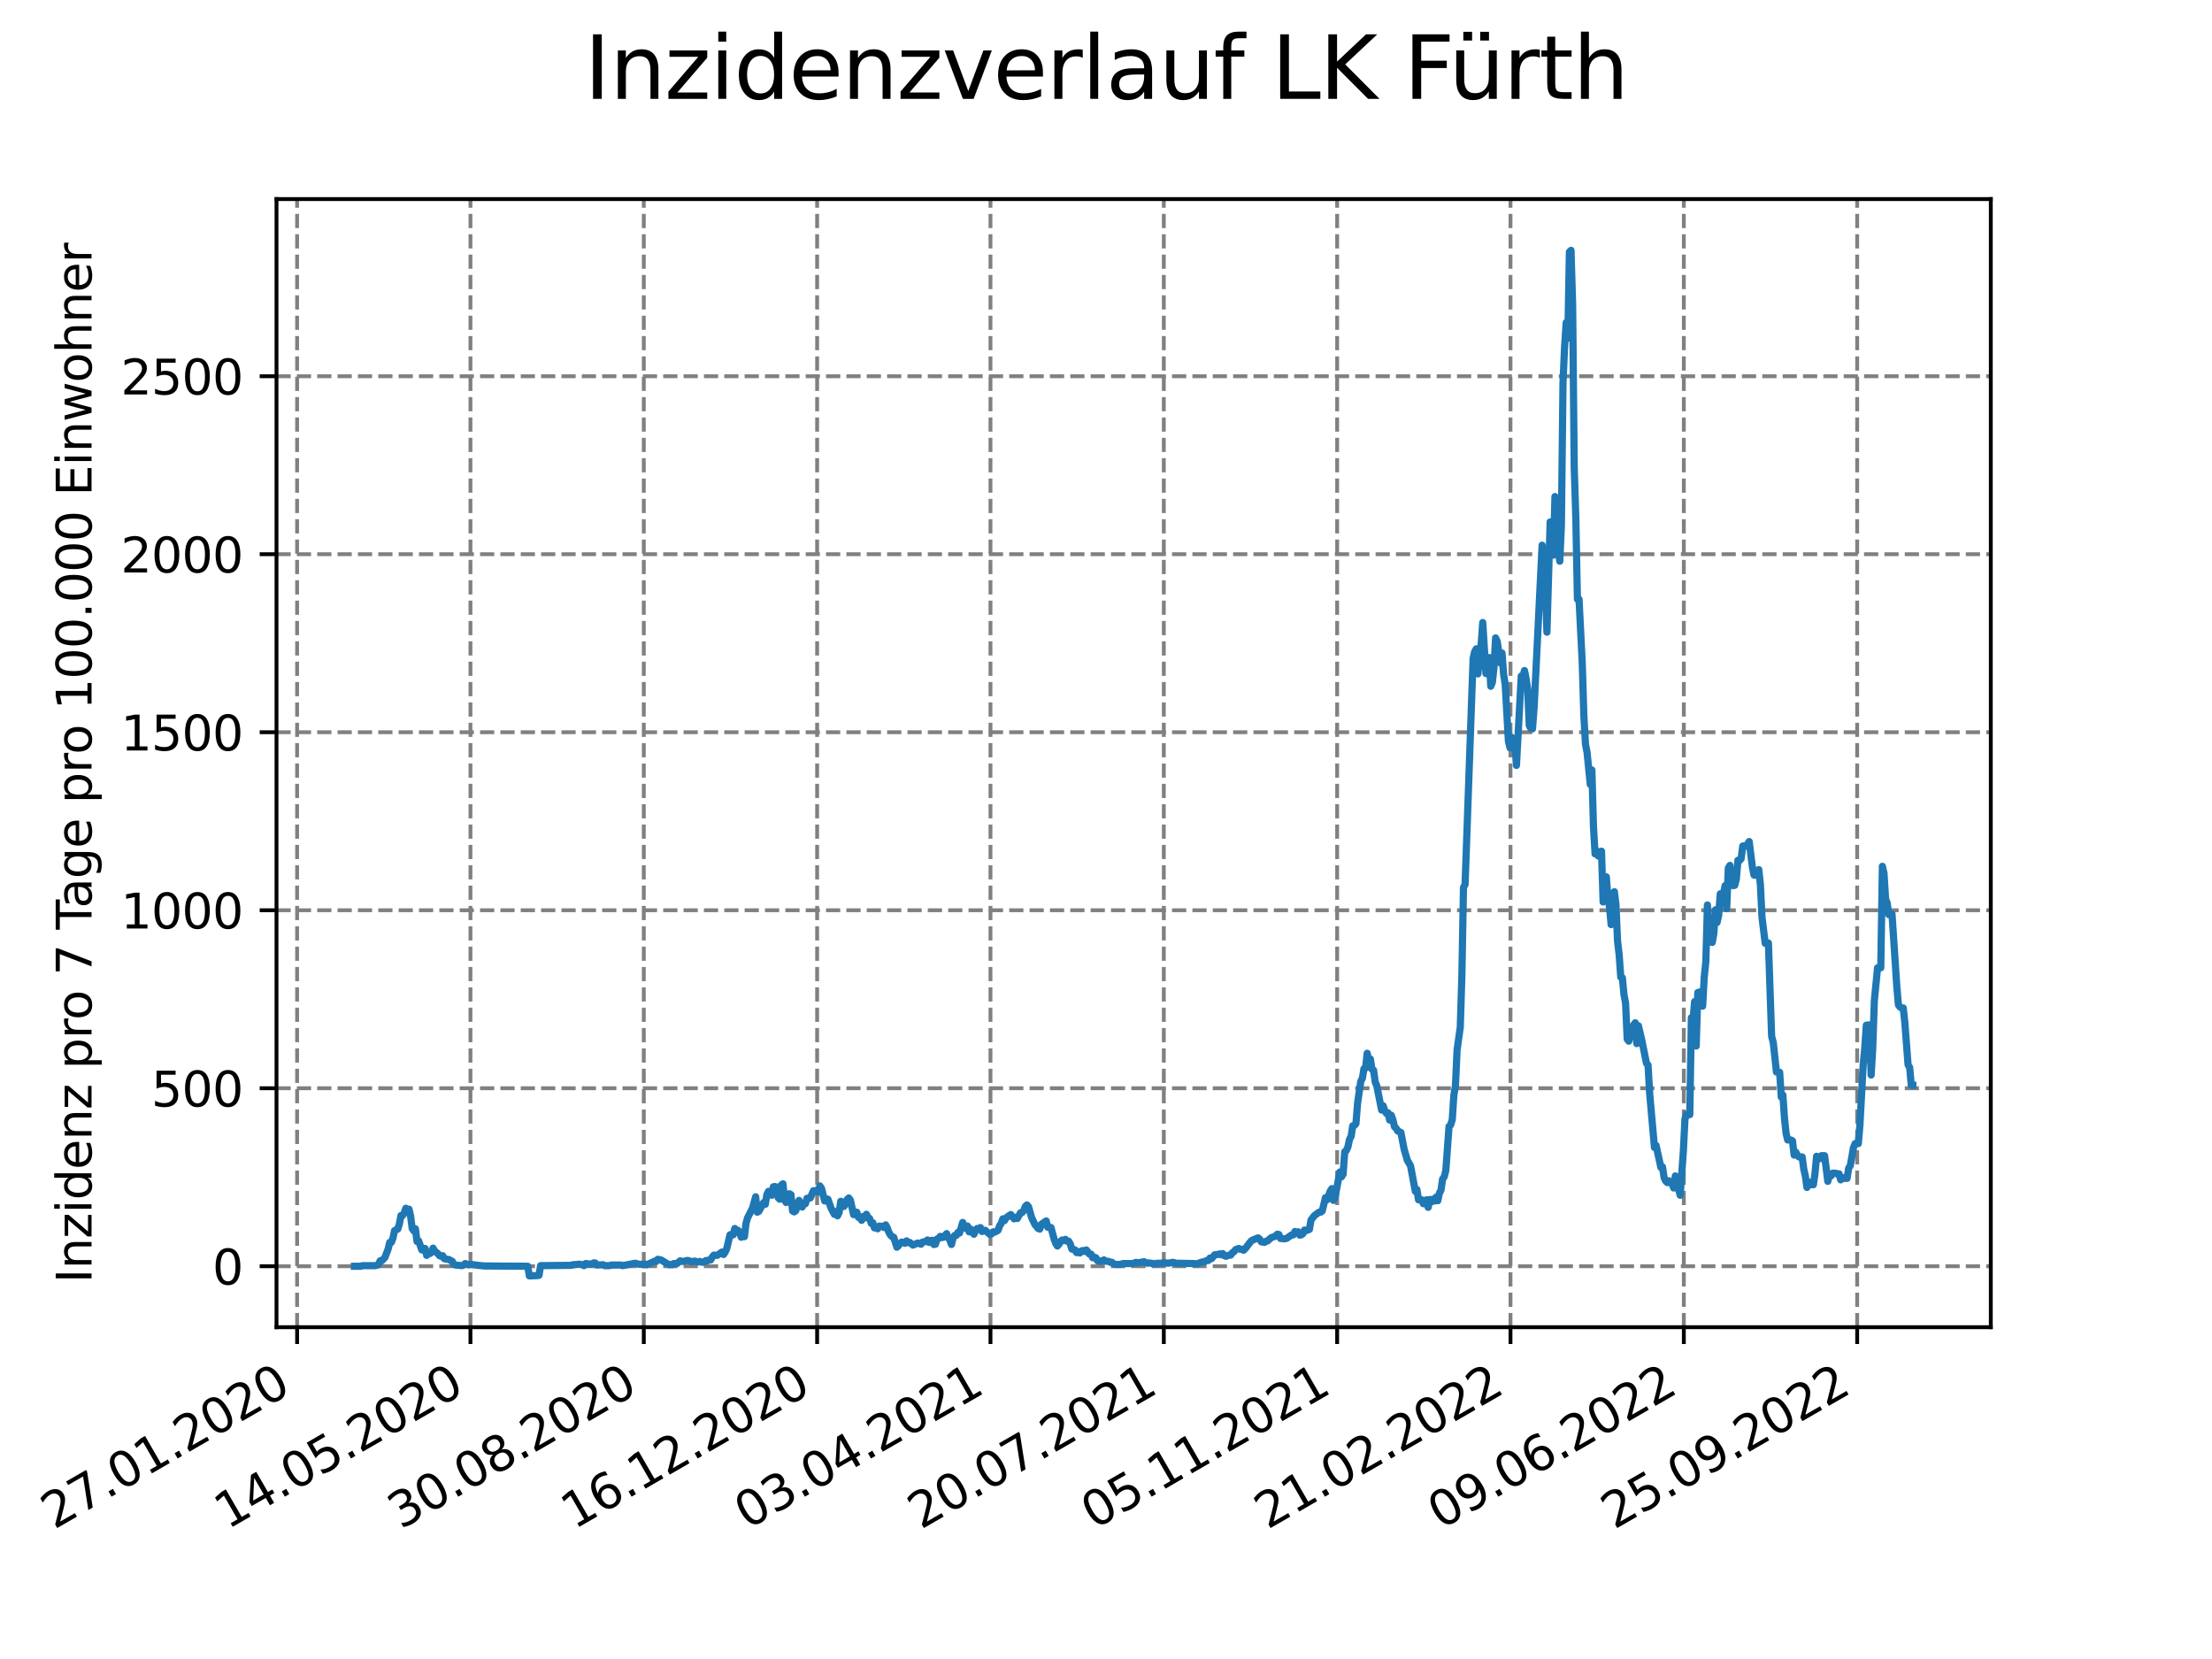 <?xml version="1.0" encoding="utf-8" standalone="no"?>
<!DOCTYPE svg PUBLIC "-//W3C//DTD SVG 1.1//EN"
  "http://www.w3.org/Graphics/SVG/1.1/DTD/svg11.dtd">
<svg xmlns:xlink="http://www.w3.org/1999/xlink" width="460.8pt" height="345.6pt" viewBox="0 0 460.8 345.6" xmlns="http://www.w3.org/2000/svg" version="1.1">
 <defs>
  <style type="text/css">*{stroke-linejoin: round; stroke-linecap: butt}</style>
 </defs>
 <g id="figure_1">
  <g id="patch_1">
   <path d="M 0 345.6 
L 460.8 345.6 
L 460.8 0 
L 0 0 
z
" style="fill: #ffffff"/>
  </g>
  <g id="axes_1">
   <g id="patch_2">
    <path d="M 57.6 276.48 
L 414.72 276.48 
L 414.72 41.472 
L 57.6 41.472 
z
" style="fill: #ffffff"/>
   </g>
   <g id="matplotlib.axis_1">
    <g id="xtick_1">
     <g id="line2d_1">
      <path d="M 61.894 276.48 
L 61.894 41.472 
" clip-path="url(#p64b90cb723)" style="fill: none; stroke-dasharray: 2.96,1.28; stroke-dashoffset: 0; stroke: #808080; stroke-width: 0.8"/>
     </g>
     <g id="line2d_2">
      <defs>
       <path id="m46b384f244" d="M 0 0 
L 0 3.5 
" style="stroke: #000000; stroke-width: 0.8"/>
      </defs>
      <g>
       <use xlink:href="#m46b384f244" x="61.894" y="276.48" style="stroke: #000000; stroke-width: 0.8"/>
      </g>
     </g>
     <g id="text_1">
      <!-- 27.01.2020 -->
      <g transform="translate(11.268 318.689) rotate(-30) scale(0.1 -0.1)">
       <defs>
        <path id="DejaVuSans-32" d="M 1228 531 
L 3431 531 
L 3431 0 
L 469 0 
L 469 531 
Q 828 903 1448 1529 
Q 2069 2156 2228 2338 
Q 2531 2678 2651 2914 
Q 2772 3150 2772 3378 
Q 2772 3750 2511 3984 
Q 2250 4219 1831 4219 
Q 1534 4219 1204 4116 
Q 875 4013 500 3803 
L 500 4441 
Q 881 4594 1212 4672 
Q 1544 4750 1819 4750 
Q 2544 4750 2975 4387 
Q 3406 4025 3406 3419 
Q 3406 3131 3298 2873 
Q 3191 2616 2906 2266 
Q 2828 2175 2409 1742 
Q 1991 1309 1228 531 
z
" transform="scale(0.016)"/>
        <path id="DejaVuSans-37" d="M 525 4666 
L 3525 4666 
L 3525 4397 
L 1831 0 
L 1172 0 
L 2766 4134 
L 525 4134 
L 525 4666 
z
" transform="scale(0.016)"/>
        <path id="DejaVuSans-2e" d="M 684 794 
L 1344 794 
L 1344 0 
L 684 0 
L 684 794 
z
" transform="scale(0.016)"/>
        <path id="DejaVuSans-30" d="M 2034 4250 
Q 1547 4250 1301 3770 
Q 1056 3291 1056 2328 
Q 1056 1369 1301 889 
Q 1547 409 2034 409 
Q 2525 409 2770 889 
Q 3016 1369 3016 2328 
Q 3016 3291 2770 3770 
Q 2525 4250 2034 4250 
z
M 2034 4750 
Q 2819 4750 3233 4129 
Q 3647 3509 3647 2328 
Q 3647 1150 3233 529 
Q 2819 -91 2034 -91 
Q 1250 -91 836 529 
Q 422 1150 422 2328 
Q 422 3509 836 4129 
Q 1250 4750 2034 4750 
z
" transform="scale(0.016)"/>
        <path id="DejaVuSans-31" d="M 794 531 
L 1825 531 
L 1825 4091 
L 703 3866 
L 703 4441 
L 1819 4666 
L 2450 4666 
L 2450 531 
L 3481 531 
L 3481 0 
L 794 0 
L 794 531 
z
" transform="scale(0.016)"/>
       </defs>
       <use xlink:href="#DejaVuSans-32"/>
       <use xlink:href="#DejaVuSans-37" x="63.623"/>
       <use xlink:href="#DejaVuSans-2e" x="127.246"/>
       <use xlink:href="#DejaVuSans-30" x="159.033"/>
       <use xlink:href="#DejaVuSans-31" x="222.656"/>
       <use xlink:href="#DejaVuSans-2e" x="286.279"/>
       <use xlink:href="#DejaVuSans-32" x="318.066"/>
       <use xlink:href="#DejaVuSans-30" x="381.689"/>
       <use xlink:href="#DejaVuSans-32" x="445.312"/>
       <use xlink:href="#DejaVuSans-30" x="508.936"/>
      </g>
     </g>
    </g>
    <g id="xtick_2">
     <g id="line2d_3">
      <path d="M 98.003 276.48 
L 98.003 41.472 
" clip-path="url(#p64b90cb723)" style="fill: none; stroke-dasharray: 2.96,1.28; stroke-dashoffset: 0; stroke: #808080; stroke-width: 0.8"/>
     </g>
     <g id="line2d_4">
      <g>
       <use xlink:href="#m46b384f244" x="98.003" y="276.48" style="stroke: #000000; stroke-width: 0.8"/>
      </g>
     </g>
     <g id="text_2">
      <!-- 14.05.2020 -->
      <g transform="translate(47.378 318.689) rotate(-30) scale(0.1 -0.1)">
       <defs>
        <path id="DejaVuSans-34" d="M 2419 4116 
L 825 1625 
L 2419 1625 
L 2419 4116 
z
M 2253 4666 
L 3047 4666 
L 3047 1625 
L 3713 1625 
L 3713 1100 
L 3047 1100 
L 3047 0 
L 2419 0 
L 2419 1100 
L 313 1100 
L 313 1709 
L 2253 4666 
z
" transform="scale(0.016)"/>
        <path id="DejaVuSans-35" d="M 691 4666 
L 3169 4666 
L 3169 4134 
L 1269 4134 
L 1269 2991 
Q 1406 3038 1543 3061 
Q 1681 3084 1819 3084 
Q 2600 3084 3056 2656 
Q 3513 2228 3513 1497 
Q 3513 744 3044 326 
Q 2575 -91 1722 -91 
Q 1428 -91 1123 -41 
Q 819 9 494 109 
L 494 744 
Q 775 591 1075 516 
Q 1375 441 1709 441 
Q 2250 441 2565 725 
Q 2881 1009 2881 1497 
Q 2881 1984 2565 2268 
Q 2250 2553 1709 2553 
Q 1456 2553 1204 2497 
Q 953 2441 691 2322 
L 691 4666 
z
" transform="scale(0.016)"/>
       </defs>
       <use xlink:href="#DejaVuSans-31"/>
       <use xlink:href="#DejaVuSans-34" x="63.623"/>
       <use xlink:href="#DejaVuSans-2e" x="127.246"/>
       <use xlink:href="#DejaVuSans-30" x="159.033"/>
       <use xlink:href="#DejaVuSans-35" x="222.656"/>
       <use xlink:href="#DejaVuSans-2e" x="286.279"/>
       <use xlink:href="#DejaVuSans-32" x="318.066"/>
       <use xlink:href="#DejaVuSans-30" x="381.689"/>
       <use xlink:href="#DejaVuSans-32" x="445.312"/>
       <use xlink:href="#DejaVuSans-30" x="508.936"/>
      </g>
     </g>
    </g>
    <g id="xtick_3">
     <g id="line2d_5">
      <path d="M 134.113 276.48 
L 134.113 41.472 
" clip-path="url(#p64b90cb723)" style="fill: none; stroke-dasharray: 2.96,1.28; stroke-dashoffset: 0; stroke: #808080; stroke-width: 0.8"/>
     </g>
     <g id="line2d_6">
      <g>
       <use xlink:href="#m46b384f244" x="134.113" y="276.48" style="stroke: #000000; stroke-width: 0.8"/>
      </g>
     </g>
     <g id="text_3">
      <!-- 30.08.2020 -->
      <g transform="translate(83.488 318.689) rotate(-30) scale(0.1 -0.1)">
       <defs>
        <path id="DejaVuSans-33" d="M 2597 2516 
Q 3050 2419 3304 2112 
Q 3559 1806 3559 1356 
Q 3559 666 3084 287 
Q 2609 -91 1734 -91 
Q 1441 -91 1130 -33 
Q 819 25 488 141 
L 488 750 
Q 750 597 1062 519 
Q 1375 441 1716 441 
Q 2309 441 2620 675 
Q 2931 909 2931 1356 
Q 2931 1769 2642 2001 
Q 2353 2234 1838 2234 
L 1294 2234 
L 1294 2753 
L 1863 2753 
Q 2328 2753 2575 2939 
Q 2822 3125 2822 3475 
Q 2822 3834 2567 4026 
Q 2313 4219 1838 4219 
Q 1578 4219 1281 4162 
Q 984 4106 628 3988 
L 628 4550 
Q 988 4650 1302 4700 
Q 1616 4750 1894 4750 
Q 2613 4750 3031 4423 
Q 3450 4097 3450 3541 
Q 3450 3153 3228 2886 
Q 3006 2619 2597 2516 
z
" transform="scale(0.016)"/>
        <path id="DejaVuSans-38" d="M 2034 2216 
Q 1584 2216 1326 1975 
Q 1069 1734 1069 1313 
Q 1069 891 1326 650 
Q 1584 409 2034 409 
Q 2484 409 2743 651 
Q 3003 894 3003 1313 
Q 3003 1734 2745 1975 
Q 2488 2216 2034 2216 
z
M 1403 2484 
Q 997 2584 770 2862 
Q 544 3141 544 3541 
Q 544 4100 942 4425 
Q 1341 4750 2034 4750 
Q 2731 4750 3128 4425 
Q 3525 4100 3525 3541 
Q 3525 3141 3298 2862 
Q 3072 2584 2669 2484 
Q 3125 2378 3379 2068 
Q 3634 1759 3634 1313 
Q 3634 634 3220 271 
Q 2806 -91 2034 -91 
Q 1263 -91 848 271 
Q 434 634 434 1313 
Q 434 1759 690 2068 
Q 947 2378 1403 2484 
z
M 1172 3481 
Q 1172 3119 1398 2916 
Q 1625 2713 2034 2713 
Q 2441 2713 2670 2916 
Q 2900 3119 2900 3481 
Q 2900 3844 2670 4047 
Q 2441 4250 2034 4250 
Q 1625 4250 1398 4047 
Q 1172 3844 1172 3481 
z
" transform="scale(0.016)"/>
       </defs>
       <use xlink:href="#DejaVuSans-33"/>
       <use xlink:href="#DejaVuSans-30" x="63.623"/>
       <use xlink:href="#DejaVuSans-2e" x="127.246"/>
       <use xlink:href="#DejaVuSans-30" x="159.033"/>
       <use xlink:href="#DejaVuSans-38" x="222.656"/>
       <use xlink:href="#DejaVuSans-2e" x="286.279"/>
       <use xlink:href="#DejaVuSans-32" x="318.066"/>
       <use xlink:href="#DejaVuSans-30" x="381.689"/>
       <use xlink:href="#DejaVuSans-32" x="445.312"/>
       <use xlink:href="#DejaVuSans-30" x="508.936"/>
      </g>
     </g>
    </g>
    <g id="xtick_4">
     <g id="line2d_7">
      <path d="M 170.223 276.48 
L 170.223 41.472 
" clip-path="url(#p64b90cb723)" style="fill: none; stroke-dasharray: 2.96,1.28; stroke-dashoffset: 0; stroke: #808080; stroke-width: 0.8"/>
     </g>
     <g id="line2d_8">
      <g>
       <use xlink:href="#m46b384f244" x="170.223" y="276.48" style="stroke: #000000; stroke-width: 0.8"/>
      </g>
     </g>
     <g id="text_4">
      <!-- 16.12.2020 -->
      <g transform="translate(119.598 318.689) rotate(-30) scale(0.1 -0.1)">
       <defs>
        <path id="DejaVuSans-36" d="M 2113 2584 
Q 1688 2584 1439 2293 
Q 1191 2003 1191 1497 
Q 1191 994 1439 701 
Q 1688 409 2113 409 
Q 2538 409 2786 701 
Q 3034 994 3034 1497 
Q 3034 2003 2786 2293 
Q 2538 2584 2113 2584 
z
M 3366 4563 
L 3366 3988 
Q 3128 4100 2886 4159 
Q 2644 4219 2406 4219 
Q 1781 4219 1451 3797 
Q 1122 3375 1075 2522 
Q 1259 2794 1537 2939 
Q 1816 3084 2150 3084 
Q 2853 3084 3261 2657 
Q 3669 2231 3669 1497 
Q 3669 778 3244 343 
Q 2819 -91 2113 -91 
Q 1303 -91 875 529 
Q 447 1150 447 2328 
Q 447 3434 972 4092 
Q 1497 4750 2381 4750 
Q 2619 4750 2861 4703 
Q 3103 4656 3366 4563 
z
" transform="scale(0.016)"/>
       </defs>
       <use xlink:href="#DejaVuSans-31"/>
       <use xlink:href="#DejaVuSans-36" x="63.623"/>
       <use xlink:href="#DejaVuSans-2e" x="127.246"/>
       <use xlink:href="#DejaVuSans-31" x="159.033"/>
       <use xlink:href="#DejaVuSans-32" x="222.656"/>
       <use xlink:href="#DejaVuSans-2e" x="286.279"/>
       <use xlink:href="#DejaVuSans-32" x="318.066"/>
       <use xlink:href="#DejaVuSans-30" x="381.689"/>
       <use xlink:href="#DejaVuSans-32" x="445.312"/>
       <use xlink:href="#DejaVuSans-30" x="508.936"/>
      </g>
     </g>
    </g>
    <g id="xtick_5">
     <g id="line2d_9">
      <path d="M 206.333 276.48 
L 206.333 41.472 
" clip-path="url(#p64b90cb723)" style="fill: none; stroke-dasharray: 2.96,1.28; stroke-dashoffset: 0; stroke: #808080; stroke-width: 0.8"/>
     </g>
     <g id="line2d_10">
      <g>
       <use xlink:href="#m46b384f244" x="206.333" y="276.48" style="stroke: #000000; stroke-width: 0.8"/>
      </g>
     </g>
     <g id="text_5">
      <!-- 03.04.2021 -->
      <g transform="translate(155.708 318.689) rotate(-30) scale(0.1 -0.1)">
       <use xlink:href="#DejaVuSans-30"/>
       <use xlink:href="#DejaVuSans-33" x="63.623"/>
       <use xlink:href="#DejaVuSans-2e" x="127.246"/>
       <use xlink:href="#DejaVuSans-30" x="159.033"/>
       <use xlink:href="#DejaVuSans-34" x="222.656"/>
       <use xlink:href="#DejaVuSans-2e" x="286.279"/>
       <use xlink:href="#DejaVuSans-32" x="318.066"/>
       <use xlink:href="#DejaVuSans-30" x="381.689"/>
       <use xlink:href="#DejaVuSans-32" x="445.312"/>
       <use xlink:href="#DejaVuSans-31" x="508.936"/>
      </g>
     </g>
    </g>
    <g id="xtick_6">
     <g id="line2d_11">
      <path d="M 242.443 276.48 
L 242.443 41.472 
" clip-path="url(#p64b90cb723)" style="fill: none; stroke-dasharray: 2.96,1.28; stroke-dashoffset: 0; stroke: #808080; stroke-width: 0.8"/>
     </g>
     <g id="line2d_12">
      <g>
       <use xlink:href="#m46b384f244" x="242.443" y="276.48" style="stroke: #000000; stroke-width: 0.8"/>
      </g>
     </g>
     <g id="text_6">
      <!-- 20.07.2021 -->
      <g transform="translate(191.818 318.689) rotate(-30) scale(0.1 -0.1)">
       <use xlink:href="#DejaVuSans-32"/>
       <use xlink:href="#DejaVuSans-30" x="63.623"/>
       <use xlink:href="#DejaVuSans-2e" x="127.246"/>
       <use xlink:href="#DejaVuSans-30" x="159.033"/>
       <use xlink:href="#DejaVuSans-37" x="222.656"/>
       <use xlink:href="#DejaVuSans-2e" x="286.279"/>
       <use xlink:href="#DejaVuSans-32" x="318.066"/>
       <use xlink:href="#DejaVuSans-30" x="381.689"/>
       <use xlink:href="#DejaVuSans-32" x="445.312"/>
       <use xlink:href="#DejaVuSans-31" x="508.936"/>
      </g>
     </g>
    </g>
    <g id="xtick_7">
     <g id="line2d_13">
      <path d="M 278.553 276.48 
L 278.553 41.472 
" clip-path="url(#p64b90cb723)" style="fill: none; stroke-dasharray: 2.96,1.28; stroke-dashoffset: 0; stroke: #808080; stroke-width: 0.8"/>
     </g>
     <g id="line2d_14">
      <g>
       <use xlink:href="#m46b384f244" x="278.553" y="276.48" style="stroke: #000000; stroke-width: 0.8"/>
      </g>
     </g>
     <g id="text_7">
      <!-- 05.11.2021 -->
      <g transform="translate(227.928 318.689) rotate(-30) scale(0.1 -0.1)">
       <use xlink:href="#DejaVuSans-30"/>
       <use xlink:href="#DejaVuSans-35" x="63.623"/>
       <use xlink:href="#DejaVuSans-2e" x="127.246"/>
       <use xlink:href="#DejaVuSans-31" x="159.033"/>
       <use xlink:href="#DejaVuSans-31" x="222.656"/>
       <use xlink:href="#DejaVuSans-2e" x="286.279"/>
       <use xlink:href="#DejaVuSans-32" x="318.066"/>
       <use xlink:href="#DejaVuSans-30" x="381.689"/>
       <use xlink:href="#DejaVuSans-32" x="445.312"/>
       <use xlink:href="#DejaVuSans-31" x="508.936"/>
      </g>
     </g>
    </g>
    <g id="xtick_8">
     <g id="line2d_15">
      <path d="M 314.663 276.48 
L 314.663 41.472 
" clip-path="url(#p64b90cb723)" style="fill: none; stroke-dasharray: 2.96,1.28; stroke-dashoffset: 0; stroke: #808080; stroke-width: 0.8"/>
     </g>
     <g id="line2d_16">
      <g>
       <use xlink:href="#m46b384f244" x="314.663" y="276.48" style="stroke: #000000; stroke-width: 0.8"/>
      </g>
     </g>
     <g id="text_8">
      <!-- 21.02.2022 -->
      <g transform="translate(264.038 318.689) rotate(-30) scale(0.1 -0.1)">
       <use xlink:href="#DejaVuSans-32"/>
       <use xlink:href="#DejaVuSans-31" x="63.623"/>
       <use xlink:href="#DejaVuSans-2e" x="127.246"/>
       <use xlink:href="#DejaVuSans-30" x="159.033"/>
       <use xlink:href="#DejaVuSans-32" x="222.656"/>
       <use xlink:href="#DejaVuSans-2e" x="286.279"/>
       <use xlink:href="#DejaVuSans-32" x="318.066"/>
       <use xlink:href="#DejaVuSans-30" x="381.689"/>
       <use xlink:href="#DejaVuSans-32" x="445.312"/>
       <use xlink:href="#DejaVuSans-32" x="508.936"/>
      </g>
     </g>
    </g>
    <g id="xtick_9">
     <g id="line2d_17">
      <path d="M 350.773 276.48 
L 350.773 41.472 
" clip-path="url(#p64b90cb723)" style="fill: none; stroke-dasharray: 2.96,1.28; stroke-dashoffset: 0; stroke: #808080; stroke-width: 0.8"/>
     </g>
     <g id="line2d_18">
      <g>
       <use xlink:href="#m46b384f244" x="350.773" y="276.48" style="stroke: #000000; stroke-width: 0.8"/>
      </g>
     </g>
     <g id="text_9">
      <!-- 09.06.2022 -->
      <g transform="translate(300.147 318.689) rotate(-30) scale(0.1 -0.1)">
       <defs>
        <path id="DejaVuSans-39" d="M 703 97 
L 703 672 
Q 941 559 1184 500 
Q 1428 441 1663 441 
Q 2288 441 2617 861 
Q 2947 1281 2994 2138 
Q 2813 1869 2534 1725 
Q 2256 1581 1919 1581 
Q 1219 1581 811 2004 
Q 403 2428 403 3163 
Q 403 3881 828 4315 
Q 1253 4750 1959 4750 
Q 2769 4750 3195 4129 
Q 3622 3509 3622 2328 
Q 3622 1225 3098 567 
Q 2575 -91 1691 -91 
Q 1453 -91 1209 -44 
Q 966 3 703 97 
z
M 1959 2075 
Q 2384 2075 2632 2365 
Q 2881 2656 2881 3163 
Q 2881 3666 2632 3958 
Q 2384 4250 1959 4250 
Q 1534 4250 1286 3958 
Q 1038 3666 1038 3163 
Q 1038 2656 1286 2365 
Q 1534 2075 1959 2075 
z
" transform="scale(0.016)"/>
       </defs>
       <use xlink:href="#DejaVuSans-30"/>
       <use xlink:href="#DejaVuSans-39" x="63.623"/>
       <use xlink:href="#DejaVuSans-2e" x="127.246"/>
       <use xlink:href="#DejaVuSans-30" x="159.033"/>
       <use xlink:href="#DejaVuSans-36" x="222.656"/>
       <use xlink:href="#DejaVuSans-2e" x="286.279"/>
       <use xlink:href="#DejaVuSans-32" x="318.066"/>
       <use xlink:href="#DejaVuSans-30" x="381.689"/>
       <use xlink:href="#DejaVuSans-32" x="445.312"/>
       <use xlink:href="#DejaVuSans-32" x="508.936"/>
      </g>
     </g>
    </g>
    <g id="xtick_10">
     <g id="line2d_19">
      <path d="M 386.883 276.48 
L 386.883 41.472 
" clip-path="url(#p64b90cb723)" style="fill: none; stroke-dasharray: 2.96,1.28; stroke-dashoffset: 0; stroke: #808080; stroke-width: 0.8"/>
     </g>
     <g id="line2d_20">
      <g>
       <use xlink:href="#m46b384f244" x="386.883" y="276.48" style="stroke: #000000; stroke-width: 0.8"/>
      </g>
     </g>
     <g id="text_10">
      <!-- 25.09.2022 -->
      <g transform="translate(336.257 318.689) rotate(-30) scale(0.1 -0.1)">
       <use xlink:href="#DejaVuSans-32"/>
       <use xlink:href="#DejaVuSans-35" x="63.623"/>
       <use xlink:href="#DejaVuSans-2e" x="127.246"/>
       <use xlink:href="#DejaVuSans-30" x="159.033"/>
       <use xlink:href="#DejaVuSans-39" x="222.656"/>
       <use xlink:href="#DejaVuSans-2e" x="286.279"/>
       <use xlink:href="#DejaVuSans-32" x="318.066"/>
       <use xlink:href="#DejaVuSans-30" x="381.689"/>
       <use xlink:href="#DejaVuSans-32" x="445.312"/>
       <use xlink:href="#DejaVuSans-32" x="508.936"/>
      </g>
     </g>
    </g>
   </g>
   <g id="matplotlib.axis_2">
    <g id="ytick_1">
     <g id="line2d_21">
      <path d="M 57.6 263.784 
L 414.72 263.784 
" clip-path="url(#p64b90cb723)" style="fill: none; stroke-dasharray: 2.96,1.28; stroke-dashoffset: 0; stroke: #808080; stroke-width: 0.8"/>
     </g>
     <g id="line2d_22">
      <defs>
       <path id="mcb8de6071c" d="M 0 0 
L -3.5 0 
" style="stroke: #000000; stroke-width: 0.8"/>
      </defs>
      <g>
       <use xlink:href="#mcb8de6071c" x="57.6" y="263.784" style="stroke: #000000; stroke-width: 0.8"/>
      </g>
     </g>
     <g id="text_11">
      <!-- 0 -->
      <g transform="translate(44.237 267.583) scale(0.1 -0.1)">
       <use xlink:href="#DejaVuSans-30"/>
      </g>
     </g>
    </g>
    <g id="ytick_2">
     <g id="line2d_23">
      <path d="M 57.6 226.702 
L 414.72 226.702 
" clip-path="url(#p64b90cb723)" style="fill: none; stroke-dasharray: 2.96,1.28; stroke-dashoffset: 0; stroke: #808080; stroke-width: 0.8"/>
     </g>
     <g id="line2d_24">
      <g>
       <use xlink:href="#mcb8de6071c" x="57.6" y="226.702" style="stroke: #000000; stroke-width: 0.8"/>
      </g>
     </g>
     <g id="text_12">
      <!-- 500 -->
      <g transform="translate(31.512 230.502) scale(0.1 -0.1)">
       <use xlink:href="#DejaVuSans-35"/>
       <use xlink:href="#DejaVuSans-30" x="63.623"/>
       <use xlink:href="#DejaVuSans-30" x="127.246"/>
      </g>
     </g>
    </g>
    <g id="ytick_3">
     <g id="line2d_25">
      <path d="M 57.6 189.62 
L 414.72 189.62 
" clip-path="url(#p64b90cb723)" style="fill: none; stroke-dasharray: 2.96,1.28; stroke-dashoffset: 0; stroke: #808080; stroke-width: 0.8"/>
     </g>
     <g id="line2d_26">
      <g>
       <use xlink:href="#mcb8de6071c" x="57.6" y="189.62" style="stroke: #000000; stroke-width: 0.8"/>
      </g>
     </g>
     <g id="text_13">
      <!-- 1000 -->
      <g transform="translate(25.15 193.42) scale(0.1 -0.1)">
       <use xlink:href="#DejaVuSans-31"/>
       <use xlink:href="#DejaVuSans-30" x="63.623"/>
       <use xlink:href="#DejaVuSans-30" x="127.246"/>
       <use xlink:href="#DejaVuSans-30" x="190.869"/>
      </g>
     </g>
    </g>
    <g id="ytick_4">
     <g id="line2d_27">
      <path d="M 57.6 152.539 
L 414.72 152.539 
" clip-path="url(#p64b90cb723)" style="fill: none; stroke-dasharray: 2.96,1.28; stroke-dashoffset: 0; stroke: #808080; stroke-width: 0.8"/>
     </g>
     <g id="line2d_28">
      <g>
       <use xlink:href="#mcb8de6071c" x="57.6" y="152.539" style="stroke: #000000; stroke-width: 0.8"/>
      </g>
     </g>
     <g id="text_14">
      <!-- 1500 -->
      <g transform="translate(25.15 156.338) scale(0.1 -0.1)">
       <use xlink:href="#DejaVuSans-31"/>
       <use xlink:href="#DejaVuSans-35" x="63.623"/>
       <use xlink:href="#DejaVuSans-30" x="127.246"/>
       <use xlink:href="#DejaVuSans-30" x="190.869"/>
      </g>
     </g>
    </g>
    <g id="ytick_5">
     <g id="line2d_29">
      <path d="M 57.6 115.457 
L 414.72 115.457 
" clip-path="url(#p64b90cb723)" style="fill: none; stroke-dasharray: 2.96,1.28; stroke-dashoffset: 0; stroke: #808080; stroke-width: 0.8"/>
     </g>
     <g id="line2d_30">
      <g>
       <use xlink:href="#mcb8de6071c" x="57.6" y="115.457" style="stroke: #000000; stroke-width: 0.8"/>
      </g>
     </g>
     <g id="text_15">
      <!-- 2000 -->
      <g transform="translate(25.15 119.256) scale(0.1 -0.1)">
       <use xlink:href="#DejaVuSans-32"/>
       <use xlink:href="#DejaVuSans-30" x="63.623"/>
       <use xlink:href="#DejaVuSans-30" x="127.246"/>
       <use xlink:href="#DejaVuSans-30" x="190.869"/>
      </g>
     </g>
    </g>
    <g id="ytick_6">
     <g id="line2d_31">
      <path d="M 57.6 78.375 
L 414.72 78.375 
" clip-path="url(#p64b90cb723)" style="fill: none; stroke-dasharray: 2.96,1.28; stroke-dashoffset: 0; stroke: #808080; stroke-width: 0.8"/>
     </g>
     <g id="line2d_32">
      <g>
       <use xlink:href="#mcb8de6071c" x="57.6" y="78.375" style="stroke: #000000; stroke-width: 0.8"/>
      </g>
     </g>
     <g id="text_16">
      <!-- 2500 -->
      <g transform="translate(25.15 82.174) scale(0.1 -0.1)">
       <use xlink:href="#DejaVuSans-32"/>
       <use xlink:href="#DejaVuSans-35" x="63.623"/>
       <use xlink:href="#DejaVuSans-30" x="127.246"/>
       <use xlink:href="#DejaVuSans-30" x="190.869"/>
      </g>
     </g>
    </g>
    <g id="text_17">
     <!-- Inzidenz pro 7 Tage pro 100.000 Einwohner -->
     <g transform="translate(19.07 267.301) rotate(-90) scale(0.1 -0.1)">
      <defs>
       <path id="DejaVuSans-49" d="M 628 4666 
L 1259 4666 
L 1259 0 
L 628 0 
L 628 4666 
z
" transform="scale(0.016)"/>
       <path id="DejaVuSans-6e" d="M 3513 2113 
L 3513 0 
L 2938 0 
L 2938 2094 
Q 2938 2591 2744 2837 
Q 2550 3084 2163 3084 
Q 1697 3084 1428 2787 
Q 1159 2491 1159 1978 
L 1159 0 
L 581 0 
L 581 3500 
L 1159 3500 
L 1159 2956 
Q 1366 3272 1645 3428 
Q 1925 3584 2291 3584 
Q 2894 3584 3203 3211 
Q 3513 2838 3513 2113 
z
" transform="scale(0.016)"/>
       <path id="DejaVuSans-7a" d="M 353 3500 
L 3084 3500 
L 3084 2975 
L 922 459 
L 3084 459 
L 3084 0 
L 275 0 
L 275 525 
L 2438 3041 
L 353 3041 
L 353 3500 
z
" transform="scale(0.016)"/>
       <path id="DejaVuSans-69" d="M 603 3500 
L 1178 3500 
L 1178 0 
L 603 0 
L 603 3500 
z
M 603 4863 
L 1178 4863 
L 1178 4134 
L 603 4134 
L 603 4863 
z
" transform="scale(0.016)"/>
       <path id="DejaVuSans-64" d="M 2906 2969 
L 2906 4863 
L 3481 4863 
L 3481 0 
L 2906 0 
L 2906 525 
Q 2725 213 2448 61 
Q 2172 -91 1784 -91 
Q 1150 -91 751 415 
Q 353 922 353 1747 
Q 353 2572 751 3078 
Q 1150 3584 1784 3584 
Q 2172 3584 2448 3432 
Q 2725 3281 2906 2969 
z
M 947 1747 
Q 947 1113 1208 752 
Q 1469 391 1925 391 
Q 2381 391 2643 752 
Q 2906 1113 2906 1747 
Q 2906 2381 2643 2742 
Q 2381 3103 1925 3103 
Q 1469 3103 1208 2742 
Q 947 2381 947 1747 
z
" transform="scale(0.016)"/>
       <path id="DejaVuSans-65" d="M 3597 1894 
L 3597 1613 
L 953 1613 
Q 991 1019 1311 708 
Q 1631 397 2203 397 
Q 2534 397 2845 478 
Q 3156 559 3463 722 
L 3463 178 
Q 3153 47 2828 -22 
Q 2503 -91 2169 -91 
Q 1331 -91 842 396 
Q 353 884 353 1716 
Q 353 2575 817 3079 
Q 1281 3584 2069 3584 
Q 2775 3584 3186 3129 
Q 3597 2675 3597 1894 
z
M 3022 2063 
Q 3016 2534 2758 2815 
Q 2500 3097 2075 3097 
Q 1594 3097 1305 2825 
Q 1016 2553 972 2059 
L 3022 2063 
z
" transform="scale(0.016)"/>
       <path id="DejaVuSans-20" transform="scale(0.016)"/>
       <path id="DejaVuSans-70" d="M 1159 525 
L 1159 -1331 
L 581 -1331 
L 581 3500 
L 1159 3500 
L 1159 2969 
Q 1341 3281 1617 3432 
Q 1894 3584 2278 3584 
Q 2916 3584 3314 3078 
Q 3713 2572 3713 1747 
Q 3713 922 3314 415 
Q 2916 -91 2278 -91 
Q 1894 -91 1617 61 
Q 1341 213 1159 525 
z
M 3116 1747 
Q 3116 2381 2855 2742 
Q 2594 3103 2138 3103 
Q 1681 3103 1420 2742 
Q 1159 2381 1159 1747 
Q 1159 1113 1420 752 
Q 1681 391 2138 391 
Q 2594 391 2855 752 
Q 3116 1113 3116 1747 
z
" transform="scale(0.016)"/>
       <path id="DejaVuSans-72" d="M 2631 2963 
Q 2534 3019 2420 3045 
Q 2306 3072 2169 3072 
Q 1681 3072 1420 2755 
Q 1159 2438 1159 1844 
L 1159 0 
L 581 0 
L 581 3500 
L 1159 3500 
L 1159 2956 
Q 1341 3275 1631 3429 
Q 1922 3584 2338 3584 
Q 2397 3584 2469 3576 
Q 2541 3569 2628 3553 
L 2631 2963 
z
" transform="scale(0.016)"/>
       <path id="DejaVuSans-6f" d="M 1959 3097 
Q 1497 3097 1228 2736 
Q 959 2375 959 1747 
Q 959 1119 1226 758 
Q 1494 397 1959 397 
Q 2419 397 2687 759 
Q 2956 1122 2956 1747 
Q 2956 2369 2687 2733 
Q 2419 3097 1959 3097 
z
M 1959 3584 
Q 2709 3584 3137 3096 
Q 3566 2609 3566 1747 
Q 3566 888 3137 398 
Q 2709 -91 1959 -91 
Q 1206 -91 779 398 
Q 353 888 353 1747 
Q 353 2609 779 3096 
Q 1206 3584 1959 3584 
z
" transform="scale(0.016)"/>
       <path id="DejaVuSans-54" d="M -19 4666 
L 3928 4666 
L 3928 4134 
L 2272 4134 
L 2272 0 
L 1638 0 
L 1638 4134 
L -19 4134 
L -19 4666 
z
" transform="scale(0.016)"/>
       <path id="DejaVuSans-61" d="M 2194 1759 
Q 1497 1759 1228 1600 
Q 959 1441 959 1056 
Q 959 750 1161 570 
Q 1363 391 1709 391 
Q 2188 391 2477 730 
Q 2766 1069 2766 1631 
L 2766 1759 
L 2194 1759 
z
M 3341 1997 
L 3341 0 
L 2766 0 
L 2766 531 
Q 2569 213 2275 61 
Q 1981 -91 1556 -91 
Q 1019 -91 701 211 
Q 384 513 384 1019 
Q 384 1609 779 1909 
Q 1175 2209 1959 2209 
L 2766 2209 
L 2766 2266 
Q 2766 2663 2505 2880 
Q 2244 3097 1772 3097 
Q 1472 3097 1187 3025 
Q 903 2953 641 2809 
L 641 3341 
Q 956 3463 1253 3523 
Q 1550 3584 1831 3584 
Q 2591 3584 2966 3190 
Q 3341 2797 3341 1997 
z
" transform="scale(0.016)"/>
       <path id="DejaVuSans-67" d="M 2906 1791 
Q 2906 2416 2648 2759 
Q 2391 3103 1925 3103 
Q 1463 3103 1205 2759 
Q 947 2416 947 1791 
Q 947 1169 1205 825 
Q 1463 481 1925 481 
Q 2391 481 2648 825 
Q 2906 1169 2906 1791 
z
M 3481 434 
Q 3481 -459 3084 -895 
Q 2688 -1331 1869 -1331 
Q 1566 -1331 1297 -1286 
Q 1028 -1241 775 -1147 
L 775 -588 
Q 1028 -725 1275 -790 
Q 1522 -856 1778 -856 
Q 2344 -856 2625 -561 
Q 2906 -266 2906 331 
L 2906 616 
Q 2728 306 2450 153 
Q 2172 0 1784 0 
Q 1141 0 747 490 
Q 353 981 353 1791 
Q 353 2603 747 3093 
Q 1141 3584 1784 3584 
Q 2172 3584 2450 3431 
Q 2728 3278 2906 2969 
L 2906 3500 
L 3481 3500 
L 3481 434 
z
" transform="scale(0.016)"/>
       <path id="DejaVuSans-45" d="M 628 4666 
L 3578 4666 
L 3578 4134 
L 1259 4134 
L 1259 2753 
L 3481 2753 
L 3481 2222 
L 1259 2222 
L 1259 531 
L 3634 531 
L 3634 0 
L 628 0 
L 628 4666 
z
" transform="scale(0.016)"/>
       <path id="DejaVuSans-77" d="M 269 3500 
L 844 3500 
L 1563 769 
L 2278 3500 
L 2956 3500 
L 3675 769 
L 4391 3500 
L 4966 3500 
L 4050 0 
L 3372 0 
L 2619 2869 
L 1863 0 
L 1184 0 
L 269 3500 
z
" transform="scale(0.016)"/>
       <path id="DejaVuSans-68" d="M 3513 2113 
L 3513 0 
L 2938 0 
L 2938 2094 
Q 2938 2591 2744 2837 
Q 2550 3084 2163 3084 
Q 1697 3084 1428 2787 
Q 1159 2491 1159 1978 
L 1159 0 
L 581 0 
L 581 4863 
L 1159 4863 
L 1159 2956 
Q 1366 3272 1645 3428 
Q 1925 3584 2291 3584 
Q 2894 3584 3203 3211 
Q 3513 2838 3513 2113 
z
" transform="scale(0.016)"/>
      </defs>
      <use xlink:href="#DejaVuSans-49"/>
      <use xlink:href="#DejaVuSans-6e" x="29.492"/>
      <use xlink:href="#DejaVuSans-7a" x="92.871"/>
      <use xlink:href="#DejaVuSans-69" x="145.361"/>
      <use xlink:href="#DejaVuSans-64" x="173.145"/>
      <use xlink:href="#DejaVuSans-65" x="236.621"/>
      <use xlink:href="#DejaVuSans-6e" x="298.145"/>
      <use xlink:href="#DejaVuSans-7a" x="361.523"/>
      <use xlink:href="#DejaVuSans-20" x="414.014"/>
      <use xlink:href="#DejaVuSans-70" x="445.801"/>
      <use xlink:href="#DejaVuSans-72" x="509.277"/>
      <use xlink:href="#DejaVuSans-6f" x="548.141"/>
      <use xlink:href="#DejaVuSans-20" x="609.322"/>
      <use xlink:href="#DejaVuSans-37" x="641.109"/>
      <use xlink:href="#DejaVuSans-20" x="704.732"/>
      <use xlink:href="#DejaVuSans-54" x="736.52"/>
      <use xlink:href="#DejaVuSans-61" x="781.104"/>
      <use xlink:href="#DejaVuSans-67" x="842.383"/>
      <use xlink:href="#DejaVuSans-65" x="905.859"/>
      <use xlink:href="#DejaVuSans-20" x="967.383"/>
      <use xlink:href="#DejaVuSans-70" x="999.17"/>
      <use xlink:href="#DejaVuSans-72" x="1062.646"/>
      <use xlink:href="#DejaVuSans-6f" x="1101.51"/>
      <use xlink:href="#DejaVuSans-20" x="1162.691"/>
      <use xlink:href="#DejaVuSans-31" x="1194.479"/>
      <use xlink:href="#DejaVuSans-30" x="1258.102"/>
      <use xlink:href="#DejaVuSans-30" x="1321.725"/>
      <use xlink:href="#DejaVuSans-2e" x="1385.348"/>
      <use xlink:href="#DejaVuSans-30" x="1417.135"/>
      <use xlink:href="#DejaVuSans-30" x="1480.758"/>
      <use xlink:href="#DejaVuSans-30" x="1544.381"/>
      <use xlink:href="#DejaVuSans-20" x="1608.004"/>
      <use xlink:href="#DejaVuSans-45" x="1639.791"/>
      <use xlink:href="#DejaVuSans-69" x="1702.975"/>
      <use xlink:href="#DejaVuSans-6e" x="1730.758"/>
      <use xlink:href="#DejaVuSans-77" x="1794.137"/>
      <use xlink:href="#DejaVuSans-6f" x="1875.924"/>
      <use xlink:href="#DejaVuSans-68" x="1937.105"/>
      <use xlink:href="#DejaVuSans-6e" x="2000.484"/>
      <use xlink:href="#DejaVuSans-65" x="2063.863"/>
      <use xlink:href="#DejaVuSans-72" x="2125.387"/>
     </g>
    </g>
   </g>
   <g id="line2d_33">
    <path d="M 73.833 263.784 
L 75.17 263.784 
L 75.504 263.658 
L 78.179 263.658 
L 78.848 263.469 
L 79.182 262.651 
L 79.517 262.651 
L 80.185 261.959 
L 80.854 260.197 
L 81.188 258.813 
L 81.523 258.813 
L 81.857 257.932 
L 82.191 256.358 
L 82.86 256.044 
L 83.195 254.974 
L 83.529 253.212 
L 83.863 253.212 
L 84.198 252.709 
L 84.532 251.702 
L 84.866 252.142 
L 85.201 251.891 
L 85.535 253.338 
L 85.869 255.918 
L 86.204 256.421 
L 86.538 255.981 
L 86.872 258.624 
L 87.207 258.498 
L 87.875 260.386 
L 88.21 260.134 
L 88.544 260.071 
L 88.879 261.519 
L 89.213 261.015 
L 89.547 261.141 
L 89.882 260.889 
L 90.216 260.008 
L 90.55 260.638 
L 91.219 261.141 
L 91.553 261.582 
L 91.888 261.707 
L 92.222 261.582 
L 92.556 262.211 
L 93.559 262.4 
L 94.228 262.777 
L 94.562 263.407 
L 94.897 263.532 
L 95.566 263.595 
L 96.234 263.658 
L 96.569 263.532 
L 96.903 263.218 
L 97.572 263.469 
L 98.24 263.407 
L 99.578 263.595 
L 100.246 263.658 
L 100.915 263.721 
L 109.943 263.784 
L 110.277 265.798 
L 111.949 265.735 
L 112.283 265.672 
L 112.617 263.658 
L 118.97 263.595 
L 119.304 263.469 
L 120.307 263.407 
L 120.642 263.344 
L 121.311 263.469 
L 121.645 263.658 
L 121.979 263.218 
L 122.982 263.344 
L 123.317 263.281 
L 123.651 263.092 
L 123.985 263.092 
L 124.32 263.532 
L 125.657 263.469 
L 125.991 263.658 
L 126.994 263.658 
L 127.329 263.532 
L 129.335 263.532 
L 129.669 263.658 
L 132.344 263.155 
L 133.013 263.344 
L 133.347 263.407 
L 133.682 263.344 
L 134.016 263.469 
L 134.35 263.344 
L 134.685 263.469 
L 136.022 262.903 
L 136.356 262.714 
L 136.691 262.777 
L 137.025 262.337 
L 137.694 262.463 
L 139.365 263.469 
L 139.7 263.407 
L 140.034 263.469 
L 140.369 263.218 
L 141.037 263.218 
L 141.706 262.651 
L 142.04 262.777 
L 142.709 262.714 
L 143.043 262.588 
L 143.378 262.588 
L 144.046 262.84 
L 144.715 262.714 
L 145.384 262.903 
L 145.718 262.777 
L 146.387 262.966 
L 146.721 262.84 
L 147.056 262.588 
L 147.39 262.651 
L 147.724 262.463 
L 148.059 262.463 
L 148.393 261.833 
L 148.727 261.456 
L 149.396 261.519 
L 150.399 260.826 
L 150.733 261.33 
L 151.068 260.826 
L 151.402 260.071 
L 152.071 257.239 
L 152.405 257.114 
L 152.739 257.239 
L 153.074 255.918 
L 153.408 256.547 
L 153.743 256.296 
L 154.077 256.799 
L 154.411 257.743 
L 154.746 257.239 
L 155.08 257.617 
L 155.414 254.785 
L 155.749 253.653 
L 156.752 251.702 
L 157.42 249.31 
L 157.755 252.52 
L 158.089 252.331 
L 159.092 250.506 
L 159.427 250.884 
L 159.761 248.807 
L 160.095 248.178 
L 160.764 248.996 
L 161.098 247.234 
L 161.433 247.171 
L 161.767 247.297 
L 162.101 249.499 
L 162.436 249.814 
L 162.77 246.856 
L 163.104 246.605 
L 163.439 250.003 
L 163.773 250.506 
L 164.107 250.003 
L 164.442 248.681 
L 164.776 248.87 
L 165.11 252.268 
L 165.445 252.457 
L 165.779 252.205 
L 166.448 250.066 
L 166.782 251.135 
L 167.117 251.45 
L 167.451 250.632 
L 167.785 250.758 
L 168.12 249.625 
L 168.788 249.562 
L 169.457 248.052 
L 169.791 248.241 
L 170.126 247.926 
L 170.46 248.304 
L 170.794 247.045 
L 171.129 247.548 
L 171.797 250.191 
L 172.132 249.751 
L 172.466 249.814 
L 173.135 251.702 
L 173.804 252.96 
L 174.138 252.394 
L 174.472 253.275 
L 174.807 252.583 
L 175.141 250.254 
L 175.475 250.38 
L 175.81 251.324 
L 176.144 250.821 
L 176.478 249.877 
L 176.813 249.562 
L 177.147 250.003 
L 177.816 253.023 
L 178.15 252.96 
L 178.485 252.52 
L 178.819 253.59 
L 179.153 253.59 
L 179.488 254.219 
L 179.822 253.401 
L 180.156 253.715 
L 180.491 252.96 
L 180.825 253.59 
L 181.159 253.841 
L 181.494 254.848 
L 181.828 254.722 
L 182.162 255.792 
L 182.497 255.666 
L 182.831 255.981 
L 183.165 255.415 
L 183.834 255.477 
L 184.168 255.729 
L 184.503 255.163 
L 184.837 255.792 
L 185.172 256.736 
L 185.506 257.302 
L 185.84 257.617 
L 186.175 257.743 
L 186.843 259.82 
L 187.178 259.505 
L 187.512 259.001 
L 187.846 258.75 
L 188.515 259.001 
L 188.849 258.498 
L 189.184 258.876 
L 189.518 258.813 
L 190.187 259.379 
L 191.19 258.939 
L 191.859 259.19 
L 192.193 258.75 
L 192.862 258.624 
L 193.196 258.309 
L 193.53 258.813 
L 193.865 258.435 
L 194.199 258.372 
L 194.533 259.253 
L 194.868 259.19 
L 195.202 258.12 
L 195.536 257.995 
L 195.871 257.554 
L 196.205 257.806 
L 196.539 257.743 
L 197.208 256.988 
L 197.542 257.869 
L 197.877 258.309 
L 198.211 259.253 
L 198.546 257.869 
L 198.88 257.365 
L 199.214 257.365 
L 199.549 256.736 
L 199.883 256.862 
L 200.552 254.659 
L 200.886 255.477 
L 201.22 255.918 
L 201.555 255.415 
L 201.889 256.61 
L 202.223 256.044 
L 202.558 256.736 
L 202.892 257.114 
L 203.226 256.358 
L 203.561 255.918 
L 203.895 255.981 
L 204.23 255.729 
L 204.564 256.547 
L 205.233 256.296 
L 206.236 257.177 
L 206.57 257.051 
L 206.904 256.61 
L 207.239 256.673 
L 207.907 256.296 
L 208.242 255.352 
L 208.576 254.848 
L 208.91 253.904 
L 209.245 254.282 
L 209.579 253.715 
L 210.248 253.212 
L 210.582 253.023 
L 211.251 253.904 
L 211.585 253.59 
L 211.92 253.841 
L 212.588 252.646 
L 212.923 252.583 
L 213.257 252.205 
L 213.591 251.324 
L 213.926 251.01 
L 214.26 251.387 
L 214.929 253.715 
L 215.597 255.1 
L 216.266 255.918 
L 216.6 256.044 
L 216.935 255.037 
L 217.938 254.345 
L 218.272 255.666 
L 218.607 255.603 
L 218.941 255.729 
L 219.61 258.183 
L 219.944 259.064 
L 220.278 259.568 
L 220.613 259.19 
L 220.947 258.561 
L 221.281 258.309 
L 221.616 258.435 
L 221.95 258.183 
L 222.284 258.561 
L 222.619 258.561 
L 222.953 259.127 
L 223.287 260.197 
L 223.956 260.386 
L 224.291 260.952 
L 224.625 260.764 
L 224.959 261.015 
L 225.294 260.575 
L 225.628 260.512 
L 225.962 260.701 
L 226.297 260.386 
L 226.965 261.267 
L 227.3 261.267 
L 227.634 262.022 
L 227.968 261.896 
L 228.303 262.022 
L 228.637 262.651 
L 228.971 262.651 
L 229.306 262.777 
L 229.975 262.463 
L 230.309 262.714 
L 230.978 262.777 
L 231.312 262.966 
L 231.646 262.966 
L 231.981 263.281 
L 232.315 263.407 
L 233.318 263.407 
L 233.987 263.218 
L 235.993 263.218 
L 236.662 262.966 
L 236.996 263.092 
L 238.333 262.84 
L 239.002 263.155 
L 239.336 263.092 
L 240.674 263.281 
L 241.008 263.155 
L 242.011 263.155 
L 242.345 263.029 
L 243.349 263.155 
L 244.352 262.966 
L 245.02 263.155 
L 248.698 263.218 
L 249.367 263.281 
L 250.036 263.029 
L 250.37 262.903 
L 250.704 262.903 
L 251.373 262.588 
L 251.707 262.588 
L 252.042 262.085 
L 252.376 262.211 
L 253.045 261.393 
L 253.713 261.33 
L 254.048 261.204 
L 254.382 261.393 
L 254.716 261.141 
L 255.051 261.582 
L 255.385 261.707 
L 256.054 261.456 
L 256.388 261.456 
L 256.723 260.952 
L 257.057 260.764 
L 257.391 260.323 
L 258.06 260.071 
L 258.394 260.26 
L 258.729 260.26 
L 259.063 260.449 
L 259.397 260.134 
L 260.4 258.813 
L 260.735 258.435 
L 261.738 257.995 
L 262.072 257.869 
L 262.407 258.12 
L 262.741 258.687 
L 263.41 258.813 
L 263.744 258.561 
L 264.078 258.498 
L 264.747 257.869 
L 265.75 257.491 
L 266.084 257.114 
L 266.419 257.177 
L 266.753 257.995 
L 267.422 258.058 
L 267.756 258.058 
L 268.09 257.932 
L 269.094 257.239 
L 269.428 257.239 
L 269.762 256.547 
L 270.097 256.673 
L 270.431 256.61 
L 270.765 257.302 
L 271.1 257.239 
L 271.434 256.988 
L 271.768 256.233 
L 272.103 256.358 
L 272.771 256.107 
L 273.106 254.156 
L 273.774 253.275 
L 274.778 252.52 
L 275.112 252.52 
L 275.446 252.268 
L 276.115 249.499 
L 276.449 249.94 
L 277.118 248.115 
L 277.452 247.611 
L 277.787 250.066 
L 278.121 249.31 
L 279.124 244.15 
L 279.458 245.157 
L 279.793 244.591 
L 280.127 239.934 
L 280.461 239.682 
L 280.796 238.927 
L 281.13 237.354 
L 281.465 236.725 
L 281.799 234.522 
L 282.133 234.459 
L 282.468 234.082 
L 282.802 229.865 
L 283.471 225.272 
L 283.805 224.642 
L 284.139 222.629 
L 284.474 222.503 
L 284.808 219.419 
L 285.142 220.93 
L 285.477 220.615 
L 285.811 222.754 
L 286.145 222.943 
L 286.48 225.397 
L 286.814 226.216 
L 287.817 231.25 
L 288.152 230.369 
L 288.486 231.439 
L 288.82 231.942 
L 289.155 231.816 
L 289.489 233.327 
L 289.823 232.32 
L 290.158 233.264 
L 290.492 234.711 
L 290.826 235.026 
L 291.161 235.592 
L 291.829 235.907 
L 292.498 239.368 
L 293.167 241.696 
L 293.835 242.829 
L 294.839 248.178 
L 295.173 247.8 
L 295.507 249.94 
L 296.176 249.94 
L 296.51 250.758 
L 296.845 250.569 
L 297.179 249.94 
L 297.513 251.513 
L 297.848 249.877 
L 298.182 250.38 
L 298.516 249.814 
L 298.851 250.191 
L 299.185 249.373 
L 299.519 250.129 
L 299.854 248.555 
L 300.188 247.926 
L 300.523 245.598 
L 300.857 245.157 
L 301.191 243.836 
L 301.86 234.648 
L 302.194 234.333 
L 302.529 233.264 
L 302.863 228.166 
L 303.197 226.216 
L 303.532 218.727 
L 304.2 214.007 
L 304.535 203.246 
L 304.869 184.871 
L 305.203 184.242 
L 306.875 137.171 
L 307.21 135.724 
L 307.544 135.157 
L 307.878 140.381 
L 308.213 136.668 
L 308.547 134.276 
L 308.881 129.683 
L 309.55 140.318 
L 309.884 138.996 
L 310.219 136.982 
L 310.553 142.961 
L 310.887 142.143 
L 311.222 139.059 
L 311.556 132.892 
L 311.89 133.584 
L 312.559 138.115 
L 312.893 136.038 
L 313.228 140.506 
L 313.562 142.583 
L 314.231 154.414 
L 314.565 155.798 
L 314.9 153.596 
L 315.234 155.546 
L 315.568 154.791 
L 315.903 159.448 
L 316.906 140.821 
L 317.24 141.01 
L 317.574 139.688 
L 317.909 141.324 
L 318.243 143.59 
L 318.577 151.141 
L 318.912 151.771 
L 319.246 151.834 
L 319.581 147.429 
L 321.252 113.573 
L 321.587 120.117 
L 321.921 121.816 
L 322.255 131.696 
L 322.924 108.727 
L 323.258 110.238 
L 323.593 115.649 
L 323.927 103.441 
L 324.261 103.945 
L 324.596 114.328 
L 324.93 116.908 
L 325.264 109.482 
L 325.599 79.843 
L 325.933 72.229 
L 326.268 67.194 
L 326.602 70.466 
L 326.936 52.469 
L 327.271 52.154 
L 327.605 63.356 
L 327.939 97.337 
L 328.274 107.972 
L 328.608 124.837 
L 328.942 124.837 
L 329.611 138.115 
L 329.945 149.002 
L 330.28 154.98 
L 330.614 156.742 
L 331.283 163.412 
L 331.617 160.392 
L 331.951 172.285 
L 332.286 177.886 
L 332.62 177.257 
L 332.955 178.327 
L 333.289 177.446 
L 333.623 177.32 
L 333.958 187.892 
L 334.292 186.948 
L 334.626 182.669 
L 334.961 186.948 
L 335.295 189.025 
L 335.629 192.612 
L 336.298 185.752 
L 336.632 188.458 
L 336.967 196.073 
L 337.301 198.904 
L 337.635 203.561 
L 337.97 203.687 
L 338.304 207.211 
L 338.638 208.973 
L 338.973 216.462 
L 339.307 216.902 
L 339.976 214.007 
L 340.645 213.063 
L 340.979 217.405 
L 341.313 213.693 
L 341.982 216.524 
L 342.985 221.496 
L 343.319 221.873 
L 343.654 227.789 
L 344.657 239.053 
L 344.991 238.613 
L 345.994 243.206 
L 346.329 243.08 
L 346.663 245.346 
L 346.997 246.038 
L 347.332 246.353 
L 347.666 245.975 
L 348 246.416 
L 348.335 246.605 
L 348.669 247.486 
L 349.003 244.968 
L 350.006 248.996 
L 350.675 239.808 
L 351.009 233.138 
L 351.344 232.131 
L 352.013 232.194 
L 352.347 211.994 
L 352.681 212.749 
L 353.016 208.658 
L 353.35 217.909 
L 353.684 206.771 
L 354.353 206.582 
L 354.687 209.602 
L 355.022 203.561 
L 355.356 200.352 
L 355.69 188.521 
L 356.025 196.198 
L 356.359 196.198 
L 356.693 196.324 
L 357.028 194.436 
L 357.362 189.528 
L 357.696 192.171 
L 358.031 190.661 
L 358.365 186.193 
L 359.034 186.193 
L 359.368 184.494 
L 359.703 189.276 
L 360.037 180.844 
L 360.371 180.277 
L 360.706 184.431 
L 361.04 184.494 
L 361.374 184.431 
L 361.709 183.109 
L 362.043 179.208 
L 362.377 179.271 
L 362.712 178.893 
L 363.046 176.25 
L 363.38 176.187 
L 363.715 176.25 
L 364.049 175.872 
L 364.384 175.306 
L 365.052 180.592 
L 365.387 182.291 
L 366.055 182.354 
L 366.39 181.158 
L 366.724 184.305 
L 367.058 191.101 
L 367.727 196.513 
L 368.396 196.45 
L 369.064 215.895 
L 369.399 217.154 
L 370.067 223.321 
L 370.736 223.384 
L 371.071 228.544 
L 371.405 228.103 
L 371.739 232.949 
L 372.074 236.095 
L 372.408 237.48 
L 373.077 237.48 
L 373.411 237.669 
L 373.745 240.626 
L 374.08 239.997 
L 374.414 240.626 
L 374.748 241.004 
L 375.417 241.004 
L 375.751 243.521 
L 376.086 244.968 
L 376.42 247.36 
L 376.754 246.227 
L 377.089 246.793 
L 377.758 246.793 
L 378.092 244.528 
L 378.426 240.878 
L 378.761 241.004 
L 379.095 241.381 
L 379.429 240.752 
L 380.098 240.752 
L 380.767 246.101 
L 381.101 244.717 
L 381.435 244.968 
L 381.77 244.402 
L 382.438 244.402 
L 382.773 244.591 
L 383.107 244.528 
L 383.441 245.786 
L 383.776 245.283 
L 384.11 245.472 
L 384.779 245.472 
L 385.113 243.332 
L 385.448 242.829 
L 386.116 239.053 
L 386.451 238.235 
L 387.119 238.235 
L 387.454 234.396 
L 388.122 221.999 
L 388.457 218.475 
L 388.791 213.567 
L 389.46 213.504 
L 389.794 223.95 
L 390.129 218.286 
L 390.463 208.407 
L 391.132 201.61 
L 391.8 201.61 
L 392.135 180.466 
L 392.469 181.914 
L 392.803 187.325 
L 393.138 188.144 
L 393.472 190.535 
L 393.806 190.409 
L 394.141 190.409 
L 395.144 205.575 
L 395.478 209.351 
L 395.812 209.791 
L 396.147 209.98 
L 396.481 209.98 
L 396.816 213.063 
L 397.484 221.811 
L 397.819 222.377 
L 398.153 226.09 
L 398.487 226.09 
L 398.487 226.09 
" clip-path="url(#p64b90cb723)" style="fill: none; stroke: #1f77b4; stroke-width: 1.5; stroke-linecap: square"/>
   </g>
   <g id="patch_3">
    <path d="M 57.6 276.48 
L 57.6 41.472 
" style="fill: none; stroke: #000000; stroke-width: 0.8; stroke-linejoin: miter; stroke-linecap: square"/>
   </g>
   <g id="patch_4">
    <path d="M 414.72 276.48 
L 414.72 41.472 
" style="fill: none; stroke: #000000; stroke-width: 0.8; stroke-linejoin: miter; stroke-linecap: square"/>
   </g>
   <g id="patch_5">
    <path d="M 57.6 276.48 
L 414.72 276.48 
" style="fill: none; stroke: #000000; stroke-width: 0.8; stroke-linejoin: miter; stroke-linecap: square"/>
   </g>
   <g id="patch_6">
    <path d="M 57.6 41.472 
L 414.72 41.472 
" style="fill: none; stroke: #000000; stroke-width: 0.8; stroke-linejoin: miter; stroke-linecap: square"/>
   </g>
  </g>
  <g id="text_18">
   <!-- Inzidenzverlauf LK Fürth -->
   <g transform="translate(121.732 20.589) scale(0.18 -0.18)">
    <defs>
     <path id="DejaVuSans-76" d="M 191 3500 
L 800 3500 
L 1894 563 
L 2988 3500 
L 3597 3500 
L 2284 0 
L 1503 0 
L 191 3500 
z
" transform="scale(0.016)"/>
     <path id="DejaVuSans-6c" d="M 603 4863 
L 1178 4863 
L 1178 0 
L 603 0 
L 603 4863 
z
" transform="scale(0.016)"/>
     <path id="DejaVuSans-75" d="M 544 1381 
L 544 3500 
L 1119 3500 
L 1119 1403 
Q 1119 906 1312 657 
Q 1506 409 1894 409 
Q 2359 409 2629 706 
Q 2900 1003 2900 1516 
L 2900 3500 
L 3475 3500 
L 3475 0 
L 2900 0 
L 2900 538 
Q 2691 219 2414 64 
Q 2138 -91 1772 -91 
Q 1169 -91 856 284 
Q 544 659 544 1381 
z
M 1991 3584 
L 1991 3584 
z
" transform="scale(0.016)"/>
     <path id="DejaVuSans-66" d="M 2375 4863 
L 2375 4384 
L 1825 4384 
Q 1516 4384 1395 4259 
Q 1275 4134 1275 3809 
L 1275 3500 
L 2222 3500 
L 2222 3053 
L 1275 3053 
L 1275 0 
L 697 0 
L 697 3053 
L 147 3053 
L 147 3500 
L 697 3500 
L 697 3744 
Q 697 4328 969 4595 
Q 1241 4863 1831 4863 
L 2375 4863 
z
" transform="scale(0.016)"/>
     <path id="DejaVuSans-4c" d="M 628 4666 
L 1259 4666 
L 1259 531 
L 3531 531 
L 3531 0 
L 628 0 
L 628 4666 
z
" transform="scale(0.016)"/>
     <path id="DejaVuSans-4b" d="M 628 4666 
L 1259 4666 
L 1259 2694 
L 3353 4666 
L 4166 4666 
L 1850 2491 
L 4331 0 
L 3500 0 
L 1259 2247 
L 1259 0 
L 628 0 
L 628 4666 
z
" transform="scale(0.016)"/>
     <path id="DejaVuSans-46" d="M 628 4666 
L 3309 4666 
L 3309 4134 
L 1259 4134 
L 1259 2759 
L 3109 2759 
L 3109 2228 
L 1259 2228 
L 1259 0 
L 628 0 
L 628 4666 
z
" transform="scale(0.016)"/>
     <path id="DejaVuSans-fc" d="M 544 1381 
L 544 3500 
L 1119 3500 
L 1119 1403 
Q 1119 906 1312 657 
Q 1506 409 1894 409 
Q 2359 409 2629 706 
Q 2900 1003 2900 1516 
L 2900 3500 
L 3475 3500 
L 3475 0 
L 2900 0 
L 2900 538 
Q 2691 219 2414 64 
Q 2138 -91 1772 -91 
Q 1169 -91 856 284 
Q 544 659 544 1381 
z
M 1991 3584 
L 1991 3584 
z
M 2278 4850 
L 2912 4850 
L 2912 4219 
L 2278 4219 
L 2278 4850 
z
M 1056 4850 
L 1690 4850 
L 1690 4219 
L 1056 4219 
L 1056 4850 
z
" transform="scale(0.016)"/>
     <path id="DejaVuSans-74" d="M 1172 4494 
L 1172 3500 
L 2356 3500 
L 2356 3053 
L 1172 3053 
L 1172 1153 
Q 1172 725 1289 603 
Q 1406 481 1766 481 
L 2356 481 
L 2356 0 
L 1766 0 
Q 1100 0 847 248 
Q 594 497 594 1153 
L 594 3053 
L 172 3053 
L 172 3500 
L 594 3500 
L 594 4494 
L 1172 4494 
z
" transform="scale(0.016)"/>
    </defs>
    <use xlink:href="#DejaVuSans-49"/>
    <use xlink:href="#DejaVuSans-6e" x="29.492"/>
    <use xlink:href="#DejaVuSans-7a" x="92.871"/>
    <use xlink:href="#DejaVuSans-69" x="145.361"/>
    <use xlink:href="#DejaVuSans-64" x="173.145"/>
    <use xlink:href="#DejaVuSans-65" x="236.621"/>
    <use xlink:href="#DejaVuSans-6e" x="298.145"/>
    <use xlink:href="#DejaVuSans-7a" x="361.523"/>
    <use xlink:href="#DejaVuSans-76" x="414.014"/>
    <use xlink:href="#DejaVuSans-65" x="473.193"/>
    <use xlink:href="#DejaVuSans-72" x="534.717"/>
    <use xlink:href="#DejaVuSans-6c" x="575.83"/>
    <use xlink:href="#DejaVuSans-61" x="603.613"/>
    <use xlink:href="#DejaVuSans-75" x="664.893"/>
    <use xlink:href="#DejaVuSans-66" x="728.271"/>
    <use xlink:href="#DejaVuSans-20" x="763.477"/>
    <use xlink:href="#DejaVuSans-4c" x="795.264"/>
    <use xlink:href="#DejaVuSans-4b" x="850.977"/>
    <use xlink:href="#DejaVuSans-20" x="916.553"/>
    <use xlink:href="#DejaVuSans-46" x="948.34"/>
    <use xlink:href="#DejaVuSans-fc" x="1000.359"/>
    <use xlink:href="#DejaVuSans-72" x="1063.738"/>
    <use xlink:href="#DejaVuSans-74" x="1104.852"/>
    <use xlink:href="#DejaVuSans-68" x="1144.061"/>
   </g>
  </g>
 </g>
 <defs>
  <clipPath id="p64b90cb723">
   <rect x="57.6" y="41.472" width="357.12" height="235.008"/>
  </clipPath>
 </defs>
</svg>
